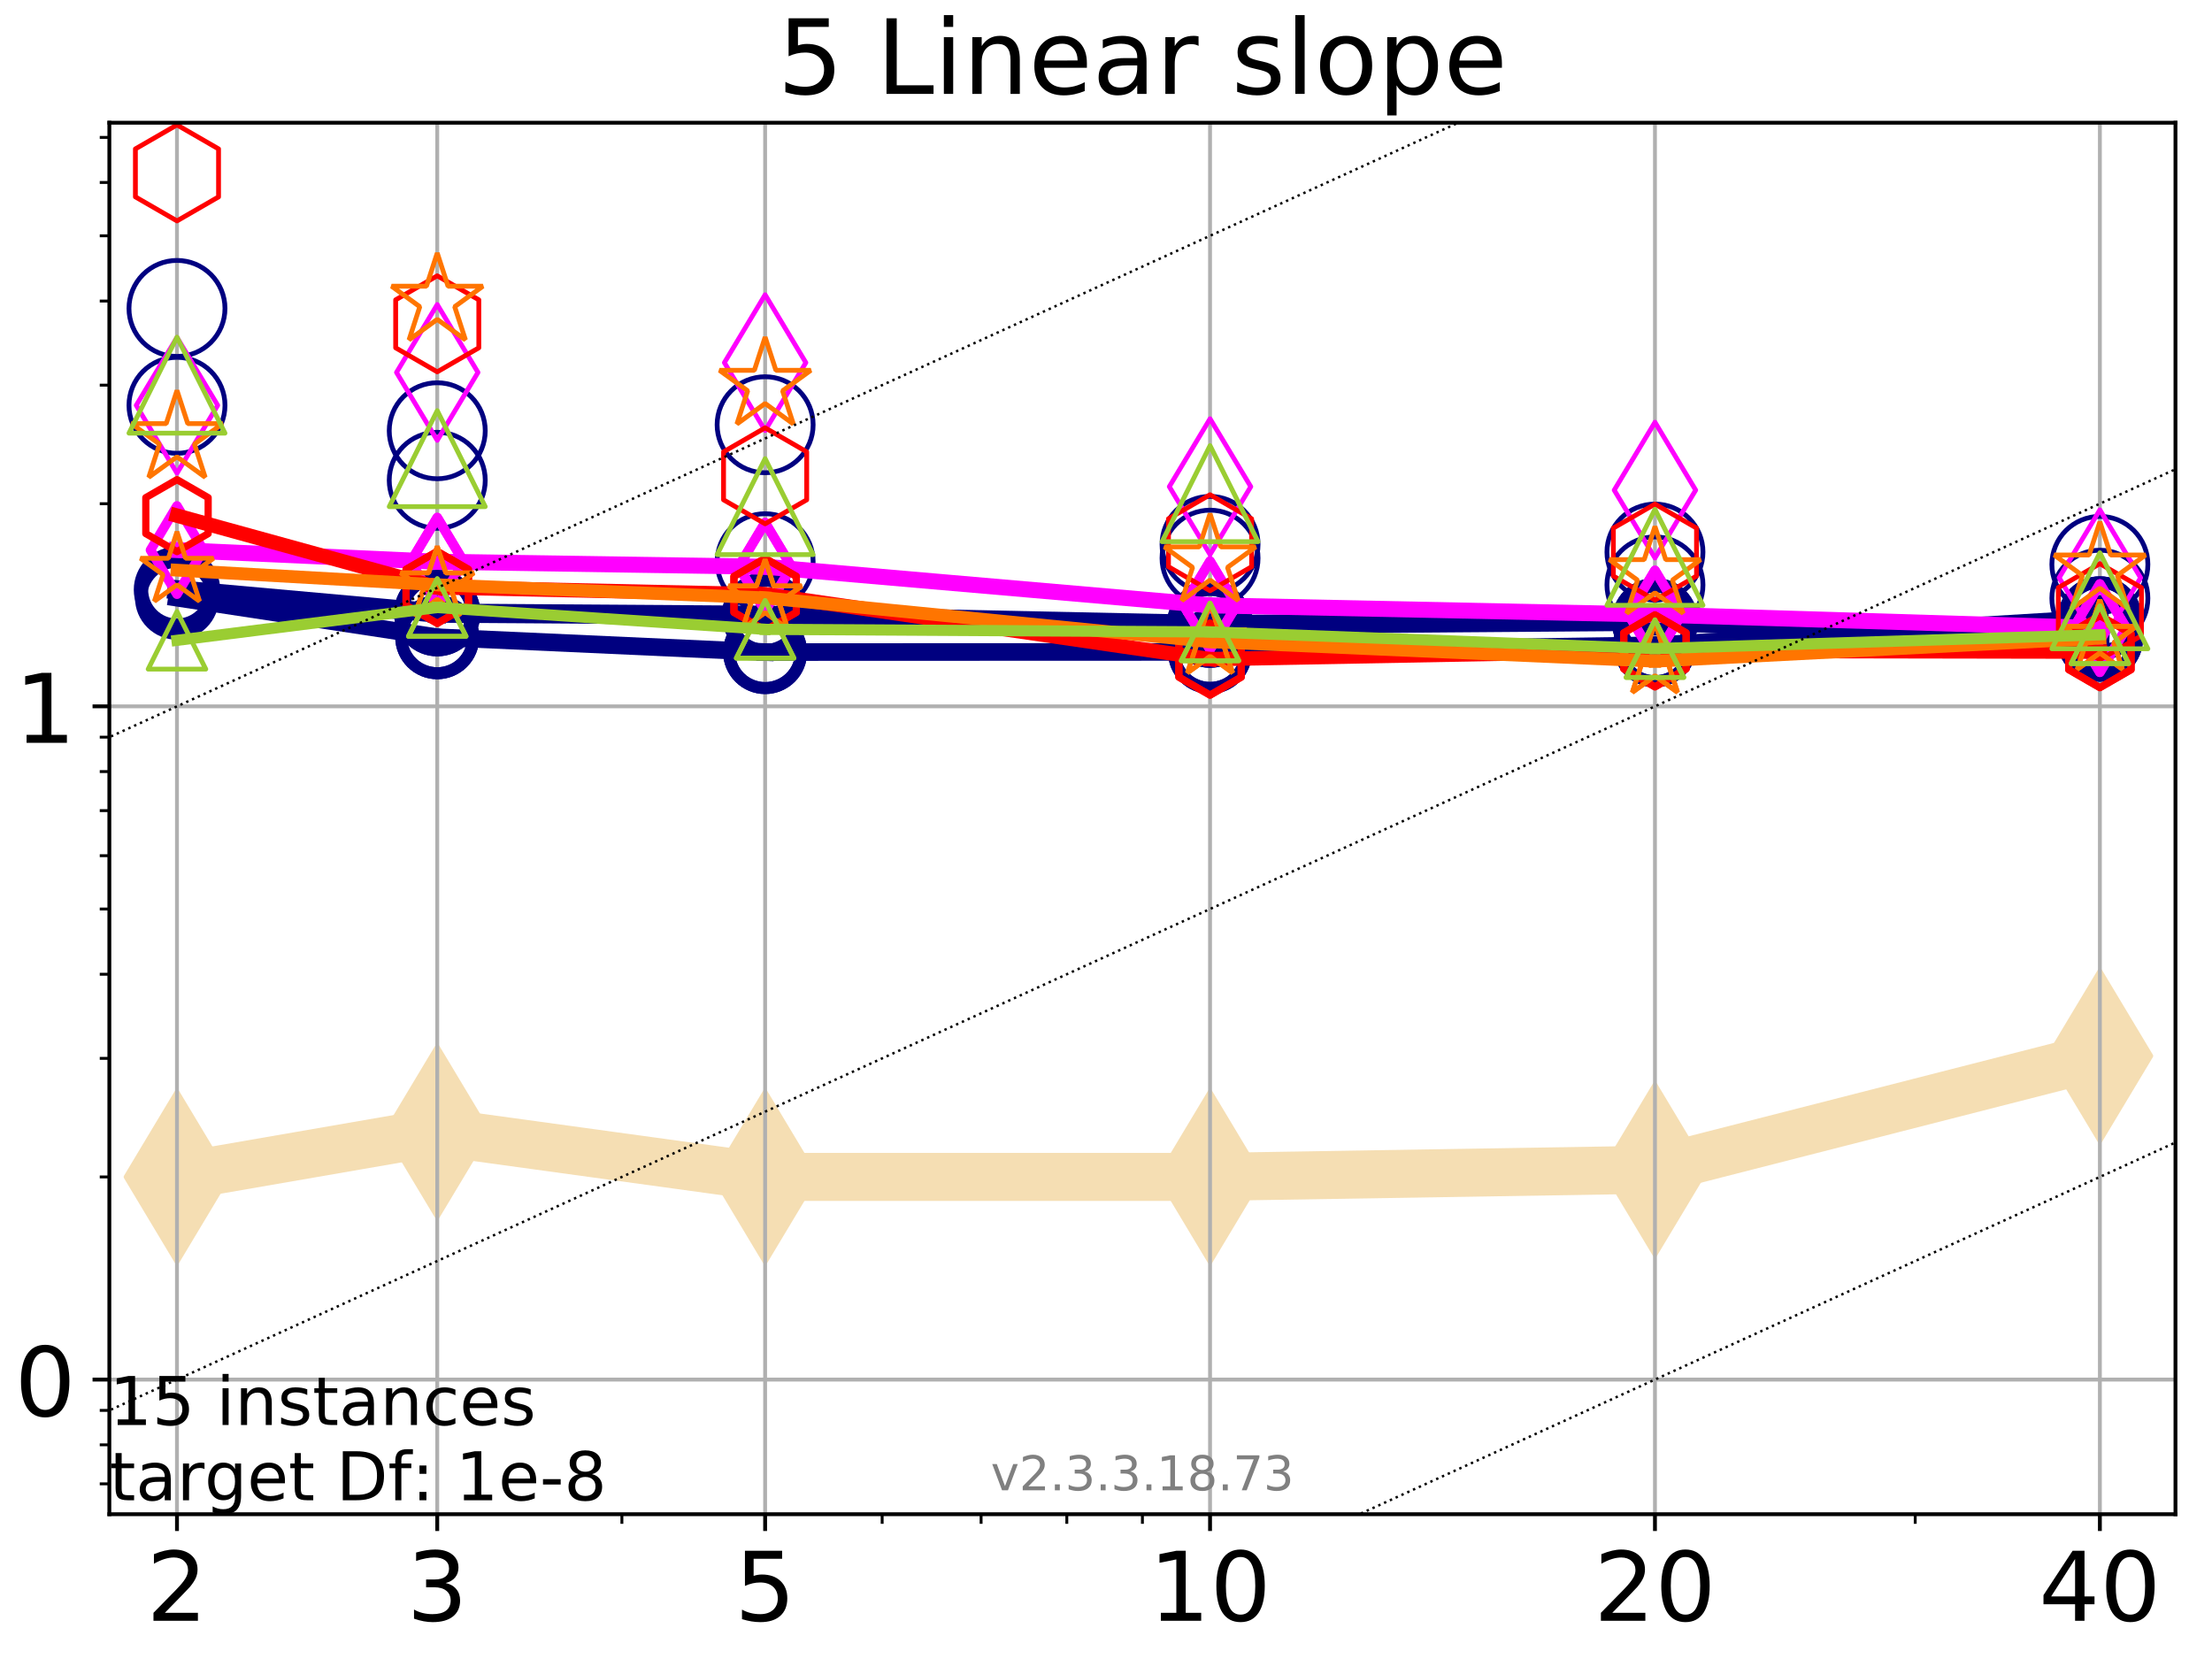 <?xml version="1.0" encoding="utf-8" standalone="no"?>
<!DOCTYPE svg PUBLIC "-//W3C//DTD SVG 1.1//EN"
  "http://www.w3.org/Graphics/SVG/1.1/DTD/svg11.dtd">
<!-- Created with matplotlib (https://matplotlib.org/) -->
<svg height="345.6pt" version="1.1" viewBox="0 0 460.8 345.6" width="460.8pt" xmlns="http://www.w3.org/2000/svg" xmlns:xlink="http://www.w3.org/1999/xlink">
 <defs>
  <style type="text/css">
*{stroke-linecap:butt;stroke-linejoin:round;}
  </style>
 </defs>
 <g id="figure_1">
  <g id="patch_1">
   <path d="M 0 345.6 
L 460.8 345.6 
L 460.8 0 
L 0 0 
z
" style="fill:#ffffff;"/>
  </g>
  <g id="axes_1">
   <g id="patch_2">
    <path d="M 22.78 315.44 
L 453.192 315.44 
L 453.192 25.56 
L 22.78 25.56 
z
" style="fill:#ffffff;"/>
   </g>
   <g id="line2d_1">
    <path clip-path="url(#p755251e0c5)" d="M 36.868 245.173 
L 91.085 235.784 
L 159.39 245.173 
L 252.074 245.173 
L 344.758 243.669 
L 437.443 219.972 
" style="fill:none;stroke:#f5deb3;stroke-linecap:square;stroke-width:10;"/>
    <defs>
     <path d="M -0 17.678 
L 10.607 0 
L 0 -17.678 
L -10.607 -0 
z
" id="m17dcd31e45" style="stroke:#f5deb3;stroke-linejoin:miter;"/>
    </defs>
    <g clip-path="url(#p755251e0c5)">
     <use style="fill:#f5deb3;stroke:#f5deb3;stroke-linejoin:miter;" x="36.868" xlink:href="#m17dcd31e45" y="245.173"/>
     <use style="fill:#f5deb3;stroke:#f5deb3;stroke-linejoin:miter;" x="91.085" xlink:href="#m17dcd31e45" y="235.784"/>
     <use style="fill:#f5deb3;stroke:#f5deb3;stroke-linejoin:miter;" x="159.39" xlink:href="#m17dcd31e45" y="245.173"/>
     <use style="fill:#f5deb3;stroke:#f5deb3;stroke-linejoin:miter;" x="252.074" xlink:href="#m17dcd31e45" y="245.173"/>
     <use style="fill:#f5deb3;stroke:#f5deb3;stroke-linejoin:miter;" x="344.758" xlink:href="#m17dcd31e45" y="243.669"/>
     <use style="fill:#f5deb3;stroke:#f5deb3;stroke-linejoin:miter;" x="437.443" xlink:href="#m17dcd31e45" y="219.972"/>
    </g>
   </g>
   <g id="matplotlib.axis_1">
    <g id="xtick_1">
     <g id="line2d_2">
      <path clip-path="url(#p755251e0c5)" d="M 36.868 315.44 
L 36.868 25.56 
" style="fill:none;stroke:#b0b0b0;stroke-linecap:square;stroke-width:0.8;"/>
     </g>
     <g id="line2d_3">
      <defs>
       <path d="M 0 0 
L 0 3.5 
" id="m64b0c5ab83" style="stroke:#000000;stroke-width:0.8;"/>
      </defs>
      <g>
       <use style="stroke:#000000;stroke-width:0.8;" x="36.868" xlink:href="#m64b0c5ab83" y="315.44"/>
      </g>
     </g>
     <g id="text_1">
      <!-- 2 -->
      <defs>
       <path d="M 19.188 8.297 
L 53.609 8.297 
L 53.609 0 
L 7.328 0 
L 7.328 8.297 
Q 12.938 14.109 22.625 23.891 
Q 32.328 33.688 34.812 36.531 
Q 39.547 41.844 41.422 45.531 
Q 43.312 49.219 43.312 52.781 
Q 43.312 58.594 39.234 62.25 
Q 35.156 65.922 28.609 65.922 
Q 23.969 65.922 18.812 64.312 
Q 13.672 62.703 7.812 59.422 
L 7.812 69.391 
Q 13.766 71.781 18.938 73 
Q 24.125 74.219 28.422 74.219 
Q 39.75 74.219 46.484 68.547 
Q 53.219 62.891 53.219 53.422 
Q 53.219 48.922 51.531 44.891 
Q 49.859 40.875 45.406 35.406 
Q 44.188 33.984 37.641 27.219 
Q 31.109 20.453 19.188 8.297 
z
" id="DejaVuSans-50"/>
      </defs>
      <g transform="translate(30.506 337.637)scale(0.2 -0.2)">
       <use xlink:href="#DejaVuSans-50"/>
      </g>
     </g>
    </g>
    <g id="xtick_2">
     <g id="line2d_4">
      <path clip-path="url(#p755251e0c5)" d="M 91.085 315.44 
L 91.085 25.56 
" style="fill:none;stroke:#b0b0b0;stroke-linecap:square;stroke-width:0.8;"/>
     </g>
     <g id="line2d_5">
      <g>
       <use style="stroke:#000000;stroke-width:0.8;" x="91.085" xlink:href="#m64b0c5ab83" y="315.44"/>
      </g>
     </g>
     <g id="text_2">
      <!-- 3 -->
      <defs>
       <path d="M 40.578 39.312 
Q 47.656 37.797 51.625 33 
Q 55.609 28.219 55.609 21.188 
Q 55.609 10.406 48.188 4.484 
Q 40.766 -1.422 27.094 -1.422 
Q 22.516 -1.422 17.656 -0.516 
Q 12.797 0.391 7.625 2.203 
L 7.625 11.719 
Q 11.719 9.328 16.594 8.109 
Q 21.484 6.891 26.812 6.891 
Q 36.078 6.891 40.938 10.547 
Q 45.797 14.203 45.797 21.188 
Q 45.797 27.641 41.281 31.266 
Q 36.766 34.906 28.719 34.906 
L 20.219 34.906 
L 20.219 43.016 
L 29.109 43.016 
Q 36.375 43.016 40.234 45.922 
Q 44.094 48.828 44.094 54.297 
Q 44.094 59.906 40.109 62.906 
Q 36.141 65.922 28.719 65.922 
Q 24.656 65.922 20.016 65.031 
Q 15.375 64.156 9.812 62.312 
L 9.812 71.094 
Q 15.438 72.656 20.344 73.438 
Q 25.25 74.219 29.594 74.219 
Q 40.828 74.219 47.359 69.109 
Q 53.906 64.016 53.906 55.328 
Q 53.906 49.266 50.438 45.094 
Q 46.969 40.922 40.578 39.312 
z
" id="DejaVuSans-51"/>
      </defs>
      <g transform="translate(84.723 337.637)scale(0.2 -0.2)">
       <use xlink:href="#DejaVuSans-51"/>
      </g>
     </g>
    </g>
    <g id="xtick_3">
     <g id="line2d_6">
      <path clip-path="url(#p755251e0c5)" d="M 159.39 315.44 
L 159.39 25.56 
" style="fill:none;stroke:#b0b0b0;stroke-linecap:square;stroke-width:0.8;"/>
     </g>
     <g id="line2d_7">
      <g>
       <use style="stroke:#000000;stroke-width:0.8;" x="159.39" xlink:href="#m64b0c5ab83" y="315.44"/>
      </g>
     </g>
     <g id="text_3">
      <!-- 5 -->
      <defs>
       <path d="M 10.797 72.906 
L 49.516 72.906 
L 49.516 64.594 
L 19.828 64.594 
L 19.828 46.734 
Q 21.969 47.469 24.109 47.828 
Q 26.266 48.188 28.422 48.188 
Q 40.625 48.188 47.75 41.5 
Q 54.891 34.812 54.891 23.391 
Q 54.891 11.625 47.562 5.094 
Q 40.234 -1.422 26.906 -1.422 
Q 22.312 -1.422 17.547 -0.641 
Q 12.797 0.141 7.719 1.703 
L 7.719 11.625 
Q 12.109 9.234 16.797 8.062 
Q 21.484 6.891 26.703 6.891 
Q 35.156 6.891 40.078 11.328 
Q 45.016 15.766 45.016 23.391 
Q 45.016 31 40.078 35.438 
Q 35.156 39.891 26.703 39.891 
Q 22.75 39.891 18.812 39.016 
Q 14.891 38.141 10.797 36.281 
z
" id="DejaVuSans-53"/>
      </defs>
      <g transform="translate(153.028 337.637)scale(0.2 -0.2)">
       <use xlink:href="#DejaVuSans-53"/>
      </g>
     </g>
    </g>
    <g id="xtick_4">
     <g id="line2d_8">
      <path clip-path="url(#p755251e0c5)" d="M 252.074 315.44 
L 252.074 25.56 
" style="fill:none;stroke:#b0b0b0;stroke-linecap:square;stroke-width:0.8;"/>
     </g>
     <g id="line2d_9">
      <g>
       <use style="stroke:#000000;stroke-width:0.8;" x="252.074" xlink:href="#m64b0c5ab83" y="315.44"/>
      </g>
     </g>
     <g id="text_4">
      <!-- 10 -->
      <defs>
       <path d="M 12.406 8.297 
L 28.516 8.297 
L 28.516 63.922 
L 10.984 60.406 
L 10.984 69.391 
L 28.422 72.906 
L 38.281 72.906 
L 38.281 8.297 
L 54.391 8.297 
L 54.391 0 
L 12.406 0 
z
" id="DejaVuSans-49"/>
       <path d="M 31.781 66.406 
Q 24.172 66.406 20.328 58.906 
Q 16.5 51.422 16.5 36.375 
Q 16.5 21.391 20.328 13.891 
Q 24.172 6.391 31.781 6.391 
Q 39.453 6.391 43.281 13.891 
Q 47.125 21.391 47.125 36.375 
Q 47.125 51.422 43.281 58.906 
Q 39.453 66.406 31.781 66.406 
z
M 31.781 74.219 
Q 44.047 74.219 50.516 64.516 
Q 56.984 54.828 56.984 36.375 
Q 56.984 17.969 50.516 8.266 
Q 44.047 -1.422 31.781 -1.422 
Q 19.531 -1.422 13.062 8.266 
Q 6.594 17.969 6.594 36.375 
Q 6.594 54.828 13.062 64.516 
Q 19.531 74.219 31.781 74.219 
z
" id="DejaVuSans-48"/>
      </defs>
      <g transform="translate(239.349 337.637)scale(0.2 -0.2)">
       <use xlink:href="#DejaVuSans-49"/>
       <use x="63.623" xlink:href="#DejaVuSans-48"/>
      </g>
     </g>
    </g>
    <g id="xtick_5">
     <g id="line2d_10">
      <path clip-path="url(#p755251e0c5)" d="M 344.758 315.44 
L 344.758 25.56 
" style="fill:none;stroke:#b0b0b0;stroke-linecap:square;stroke-width:0.8;"/>
     </g>
     <g id="line2d_11">
      <g>
       <use style="stroke:#000000;stroke-width:0.8;" x="344.758" xlink:href="#m64b0c5ab83" y="315.44"/>
      </g>
     </g>
     <g id="text_5">
      <!-- 20 -->
      <g transform="translate(332.033 337.637)scale(0.2 -0.2)">
       <use xlink:href="#DejaVuSans-50"/>
       <use x="63.623" xlink:href="#DejaVuSans-48"/>
      </g>
     </g>
    </g>
    <g id="xtick_6">
     <g id="line2d_12">
      <path clip-path="url(#p755251e0c5)" d="M 437.443 315.44 
L 437.443 25.56 
" style="fill:none;stroke:#b0b0b0;stroke-linecap:square;stroke-width:0.8;"/>
     </g>
     <g id="line2d_13">
      <g>
       <use style="stroke:#000000;stroke-width:0.8;" x="437.443" xlink:href="#m64b0c5ab83" y="315.44"/>
      </g>
     </g>
     <g id="text_6">
      <!-- 40 -->
      <defs>
       <path d="M 37.797 64.312 
L 12.891 25.391 
L 37.797 25.391 
z
M 35.203 72.906 
L 47.609 72.906 
L 47.609 25.391 
L 58.016 25.391 
L 58.016 17.188 
L 47.609 17.188 
L 47.609 0 
L 37.797 0 
L 37.797 17.188 
L 4.891 17.188 
L 4.891 26.703 
z
" id="DejaVuSans-52"/>
      </defs>
      <g transform="translate(424.718 337.637)scale(0.2 -0.2)">
       <use xlink:href="#DejaVuSans-52"/>
       <use x="63.623" xlink:href="#DejaVuSans-48"/>
      </g>
     </g>
    </g>
    <g id="xtick_7">
     <g id="line2d_14">
      <defs>
       <path d="M 0 0 
L 0 2 
" id="m1e415ea591" style="stroke:#000000;stroke-width:0.6;"/>
      </defs>
      <g>
       <use style="stroke:#000000;stroke-width:0.6;" x="129.552" xlink:href="#m1e415ea591" y="315.44"/>
      </g>
     </g>
    </g>
    <g id="xtick_8">
     <g id="line2d_15">
      <g>
       <use style="stroke:#000000;stroke-width:0.6;" x="183.769" xlink:href="#m1e415ea591" y="315.44"/>
      </g>
     </g>
    </g>
    <g id="xtick_9">
     <g id="line2d_16">
      <g>
       <use style="stroke:#000000;stroke-width:0.6;" x="204.381" xlink:href="#m1e415ea591" y="315.44"/>
      </g>
     </g>
    </g>
    <g id="xtick_10">
     <g id="line2d_17">
      <g>
       <use style="stroke:#000000;stroke-width:0.6;" x="222.237" xlink:href="#m1e415ea591" y="315.44"/>
      </g>
     </g>
    </g>
    <g id="xtick_11">
     <g id="line2d_18">
      <g>
       <use style="stroke:#000000;stroke-width:0.6;" x="237.986" xlink:href="#m1e415ea591" y="315.44"/>
      </g>
     </g>
    </g>
    <g id="xtick_12">
     <g id="line2d_19">
      <g>
       <use style="stroke:#000000;stroke-width:0.6;" x="398.975" xlink:href="#m1e415ea591" y="315.44"/>
      </g>
     </g>
    </g>
   </g>
   <g id="matplotlib.axis_2">
    <g id="ytick_1">
     <g id="line2d_20">
      <path clip-path="url(#p755251e0c5)" d="M 22.78 287.391 
L 453.192 287.391 
" style="fill:none;stroke:#b0b0b0;stroke-linecap:square;stroke-width:0.8;"/>
     </g>
     <g id="line2d_21">
      <defs>
       <path d="M 0 0 
L -3.5 0 
" id="mb596252054" style="stroke:#000000;stroke-width:0.8;"/>
      </defs>
      <g>
       <use style="stroke:#000000;stroke-width:0.8;" x="22.78" xlink:href="#mb596252054" y="287.391"/>
      </g>
     </g>
     <g id="text_7">
      <!-- 0 -->
      <g transform="translate(3.055 294.99)scale(0.2 -0.2)">
       <use xlink:href="#DejaVuSans-48"/>
      </g>
     </g>
    </g>
    <g id="ytick_2">
     <g id="line2d_22">
      <path clip-path="url(#p755251e0c5)" d="M 22.78 147.146 
L 453.192 147.146 
" style="fill:none;stroke:#b0b0b0;stroke-linecap:square;stroke-width:0.8;"/>
     </g>
     <g id="line2d_23">
      <g>
       <use style="stroke:#000000;stroke-width:0.8;" x="22.78" xlink:href="#mb596252054" y="147.146"/>
      </g>
     </g>
     <g id="text_8">
      <!-- 1 -->
      <g transform="translate(3.055 154.745)scale(0.2 -0.2)">
       <use xlink:href="#DejaVuSans-49"/>
      </g>
     </g>
    </g>
    <g id="ytick_3">
     <g id="line2d_24">
      <defs>
       <path d="M 0 0 
L -2 0 
" id="m4307d6f017" style="stroke:#000000;stroke-width:0.6;"/>
      </defs>
      <g>
       <use style="stroke:#000000;stroke-width:0.6;" x="22.78" xlink:href="#m4307d6f017" y="309.115"/>
      </g>
     </g>
    </g>
    <g id="ytick_4">
     <g id="line2d_25">
      <g>
       <use style="stroke:#000000;stroke-width:0.6;" x="22.78" xlink:href="#m4307d6f017" y="300.982"/>
      </g>
     </g>
    </g>
    <g id="ytick_5">
     <g id="line2d_26">
      <g>
       <use style="stroke:#000000;stroke-width:0.6;" x="22.78" xlink:href="#m4307d6f017" y="293.808"/>
      </g>
     </g>
    </g>
    <g id="ytick_6">
     <g id="line2d_27">
      <g>
       <use style="stroke:#000000;stroke-width:0.6;" x="22.78" xlink:href="#m4307d6f017" y="245.173"/>
      </g>
     </g>
    </g>
    <g id="ytick_7">
     <g id="line2d_28">
      <g>
       <use style="stroke:#000000;stroke-width:0.6;" x="22.78" xlink:href="#m4307d6f017" y="220.477"/>
      </g>
     </g>
    </g>
    <g id="ytick_8">
     <g id="line2d_29">
      <g>
       <use style="stroke:#000000;stroke-width:0.6;" x="22.78" xlink:href="#m4307d6f017" y="202.955"/>
      </g>
     </g>
    </g>
    <g id="ytick_9">
     <g id="line2d_30">
      <g>
       <use style="stroke:#000000;stroke-width:0.6;" x="22.78" xlink:href="#m4307d6f017" y="189.364"/>
      </g>
     </g>
    </g>
    <g id="ytick_10">
     <g id="line2d_31">
      <g>
       <use style="stroke:#000000;stroke-width:0.6;" x="22.78" xlink:href="#m4307d6f017" y="178.26"/>
      </g>
     </g>
    </g>
    <g id="ytick_11">
     <g id="line2d_32">
      <g>
       <use style="stroke:#000000;stroke-width:0.6;" x="22.78" xlink:href="#m4307d6f017" y="168.871"/>
      </g>
     </g>
    </g>
    <g id="ytick_12">
     <g id="line2d_33">
      <g>
       <use style="stroke:#000000;stroke-width:0.6;" x="22.78" xlink:href="#m4307d6f017" y="160.738"/>
      </g>
     </g>
    </g>
    <g id="ytick_13">
     <g id="line2d_34">
      <g>
       <use style="stroke:#000000;stroke-width:0.6;" x="22.78" xlink:href="#m4307d6f017" y="153.564"/>
      </g>
     </g>
    </g>
    <g id="ytick_14">
     <g id="line2d_35">
      <g>
       <use style="stroke:#000000;stroke-width:0.6;" x="22.78" xlink:href="#m4307d6f017" y="104.929"/>
      </g>
     </g>
    </g>
    <g id="ytick_15">
     <g id="line2d_36">
      <g>
       <use style="stroke:#000000;stroke-width:0.6;" x="22.78" xlink:href="#m4307d6f017" y="80.233"/>
      </g>
     </g>
    </g>
    <g id="ytick_16">
     <g id="line2d_37">
      <g>
       <use style="stroke:#000000;stroke-width:0.6;" x="22.78" xlink:href="#m4307d6f017" y="62.711"/>
      </g>
     </g>
    </g>
    <g id="ytick_17">
     <g id="line2d_38">
      <g>
       <use style="stroke:#000000;stroke-width:0.6;" x="22.78" xlink:href="#m4307d6f017" y="49.12"/>
      </g>
     </g>
    </g>
    <g id="ytick_18">
     <g id="line2d_39">
      <g>
       <use style="stroke:#000000;stroke-width:0.6;" x="22.78" xlink:href="#m4307d6f017" y="38.015"/>
      </g>
     </g>
    </g>
    <g id="ytick_19">
     <g id="line2d_40">
      <g>
       <use style="stroke:#000000;stroke-width:0.6;" x="22.78" xlink:href="#m4307d6f017" y="28.626"/>
      </g>
     </g>
    </g>
   </g>
   <g id="line2d_41">
    <path clip-path="url(#p755251e0c5)" d="M 36.868 122.858 
L 91.085 127.726 
" style="fill:none;stroke:#000080;stroke-linecap:square;stroke-width:4;"/>
    <defs>
     <path d="M 0 7.5 
C 1.989 7.5 3.897 6.71 5.303 5.303 
C 6.71 3.897 7.5 1.989 7.5 0 
C 7.5 -1.989 6.71 -3.897 5.303 -5.303 
C 3.897 -6.71 1.989 -7.5 0 -7.5 
C -1.989 -7.5 -3.897 -6.71 -5.303 -5.303 
C -6.71 -3.897 -7.5 -1.989 -7.5 0 
C -7.5 1.989 -6.71 3.897 -5.303 5.303 
C -3.897 6.71 -1.989 7.5 0 7.5 
z
" id="mce8343c3a7" style="stroke:#000080;stroke-width:3;"/>
    </defs>
    <g clip-path="url(#p755251e0c5)">
     <use style="fill-opacity:0;stroke:#000080;stroke-width:3;" x="36.868" xlink:href="#mce8343c3a7" y="122.858"/>
     <use style="fill-opacity:0;stroke:#000080;stroke-width:3;" x="91.085" xlink:href="#mce8343c3a7" y="127.726"/>
    </g>
   </g>
   <g id="line2d_42">
    <path clip-path="url(#p755251e0c5)" d="M 91.085 127.726 
L 159.39 128.18 
" style="fill:none;stroke:#000080;stroke-linecap:square;stroke-width:4;"/>
    <g clip-path="url(#p755251e0c5)">
     <use style="fill-opacity:0;stroke:#000080;stroke-width:3;" x="91.085" xlink:href="#mce8343c3a7" y="127.726"/>
     <use style="fill-opacity:0;stroke:#000080;stroke-width:3;" x="159.39" xlink:href="#mce8343c3a7" y="128.18"/>
    </g>
   </g>
   <g id="line2d_43">
    <path clip-path="url(#p755251e0c5)" d="M 159.39 128.18 
L 252.074 130.114 
" style="fill:none;stroke:#000080;stroke-linecap:square;stroke-width:4;"/>
    <g clip-path="url(#p755251e0c5)">
     <use style="fill-opacity:0;stroke:#000080;stroke-width:3;" x="159.39" xlink:href="#mce8343c3a7" y="128.18"/>
     <use style="fill-opacity:0;stroke:#000080;stroke-width:3;" x="252.074" xlink:href="#mce8343c3a7" y="130.114"/>
    </g>
   </g>
   <g id="line2d_44">
    <path clip-path="url(#p755251e0c5)" d="M 252.074 130.114 
L 344.758 129.412 
" style="fill:none;stroke:#000080;stroke-linecap:square;stroke-width:4;"/>
    <g clip-path="url(#p755251e0c5)">
     <use style="fill-opacity:0;stroke:#000080;stroke-width:3;" x="252.074" xlink:href="#mce8343c3a7" y="130.114"/>
     <use style="fill-opacity:0;stroke:#000080;stroke-width:3;" x="344.758" xlink:href="#mce8343c3a7" y="129.412"/>
    </g>
   </g>
   <g id="line2d_45">
    <path clip-path="url(#p755251e0c5)" d="M 344.758 129.412 
L 437.443 133.014 
" style="fill:none;stroke:#000080;stroke-linecap:square;stroke-width:4;"/>
    <g clip-path="url(#p755251e0c5)">
     <use style="fill-opacity:0;stroke:#000080;stroke-width:3;" x="344.758" xlink:href="#mce8343c3a7" y="129.412"/>
     <use style="fill-opacity:0;stroke:#000080;stroke-width:3;" x="437.443" xlink:href="#mce8343c3a7" y="133.014"/>
    </g>
   </g>
   <g id="line2d_46">
    <path clip-path="url(#p755251e0c5)" d="M 437.443 133.014 
" style="fill:none;stroke:#000080;stroke-linecap:square;stroke-width:4;"/>
    <g clip-path="url(#p755251e0c5)">
     <use style="fill-opacity:0;stroke:#000080;stroke-width:3;" x="437.443" xlink:href="#mce8343c3a7" y="133.014"/>
    </g>
   </g>
   <g id="line2d_47"/>
   <g id="line2d_48">
    <defs>
     <path d="M 0 10 
C 2.652 10 5.196 8.946 7.071 7.071 
C 8.946 5.196 10 2.652 10 0 
C 10 -2.652 8.946 -5.196 7.071 -7.071 
C 5.196 -8.946 2.652 -10 0 -10 
C -2.652 -10 -5.196 -8.946 -7.071 -7.071 
C -8.946 -5.196 -10 -2.652 -10 0 
C -10 2.652 -8.946 5.196 -7.071 7.071 
C -5.196 8.946 -2.652 10 0 10 
z
" id="mc676e01ed0" style="stroke:#000080;"/>
    </defs>
    <g clip-path="url(#p755251e0c5)">
     <use style="fill-opacity:0;stroke:#000080;" x="36.868" xlink:href="#mc676e01ed0" y="64.253"/>
     <use style="fill-opacity:0;stroke:#000080;" x="91.085" xlink:href="#mc676e01ed0" y="89.735"/>
     <use style="fill-opacity:0;stroke:#000080;" x="159.39" xlink:href="#mc676e01ed0" y="88.482"/>
     <use style="fill-opacity:0;stroke:#000080;" x="252.074" xlink:href="#mc676e01ed0" y="116.277"/>
     <use style="fill-opacity:0;stroke:#000080;" x="344.758" xlink:href="#mc676e01ed0" y="115.007"/>
     <use style="fill-opacity:0;stroke:#000080;" x="437.443" xlink:href="#mc676e01ed0" y="124.621"/>
    </g>
   </g>
   <g id="line2d_49">
    <path clip-path="url(#p755251e0c5)" d="M 36.868 124.515 
L 91.085 132.749 
" style="fill:none;stroke:#000080;stroke-linecap:square;stroke-width:3.667;"/>
    <defs>
     <path d="M 0 7.5 
C 1.989 7.5 3.897 6.71 5.303 5.303 
C 6.71 3.897 7.5 1.989 7.5 0 
C 7.5 -1.989 6.71 -3.897 5.303 -5.303 
C 3.897 -6.71 1.989 -7.5 0 -7.5 
C -1.989 -7.5 -3.897 -6.71 -5.303 -5.303 
C -6.71 -3.897 -7.5 -1.989 -7.5 0 
C -7.5 1.989 -6.71 3.897 -5.303 5.303 
C -3.897 6.71 -1.989 7.5 0 7.5 
z
" id="m262dde6489" style="stroke:#000080;stroke-width:2.5;"/>
    </defs>
    <g clip-path="url(#p755251e0c5)">
     <use style="fill-opacity:0;stroke:#000080;stroke-width:2.5;" x="36.868" xlink:href="#m262dde6489" y="124.515"/>
     <use style="fill-opacity:0;stroke:#000080;stroke-width:2.5;" x="91.085" xlink:href="#m262dde6489" y="132.749"/>
    </g>
   </g>
   <g id="line2d_50">
    <path clip-path="url(#p755251e0c5)" d="M 91.085 132.749 
L 159.39 135.839 
" style="fill:none;stroke:#000080;stroke-linecap:square;stroke-width:3.667;"/>
    <g clip-path="url(#p755251e0c5)">
     <use style="fill-opacity:0;stroke:#000080;stroke-width:2.5;" x="91.085" xlink:href="#m262dde6489" y="132.749"/>
     <use style="fill-opacity:0;stroke:#000080;stroke-width:2.5;" x="159.39" xlink:href="#m262dde6489" y="135.839"/>
    </g>
   </g>
   <g id="line2d_51">
    <path clip-path="url(#p755251e0c5)" d="M 159.39 135.839 
L 252.074 135.805 
" style="fill:none;stroke:#000080;stroke-linecap:square;stroke-width:3.667;"/>
    <g clip-path="url(#p755251e0c5)">
     <use style="fill-opacity:0;stroke:#000080;stroke-width:2.5;" x="159.39" xlink:href="#m262dde6489" y="135.839"/>
     <use style="fill-opacity:0;stroke:#000080;stroke-width:2.5;" x="252.074" xlink:href="#m262dde6489" y="135.805"/>
    </g>
   </g>
   <g id="line2d_52">
    <path clip-path="url(#p755251e0c5)" d="M 252.074 135.805 
L 344.758 134.422 
" style="fill:none;stroke:#000080;stroke-linecap:square;stroke-width:3.667;"/>
    <g clip-path="url(#p755251e0c5)">
     <use style="fill-opacity:0;stroke:#000080;stroke-width:2.5;" x="252.074" xlink:href="#m262dde6489" y="135.805"/>
     <use style="fill-opacity:0;stroke:#000080;stroke-width:2.5;" x="344.758" xlink:href="#m262dde6489" y="134.422"/>
    </g>
   </g>
   <g id="line2d_53">
    <path clip-path="url(#p755251e0c5)" d="M 344.758 134.422 
L 437.443 128.8 
" style="fill:none;stroke:#000080;stroke-linecap:square;stroke-width:3.667;"/>
    <g clip-path="url(#p755251e0c5)">
     <use style="fill-opacity:0;stroke:#000080;stroke-width:2.5;" x="344.758" xlink:href="#m262dde6489" y="134.422"/>
     <use style="fill-opacity:0;stroke:#000080;stroke-width:2.5;" x="437.443" xlink:href="#m262dde6489" y="128.8"/>
    </g>
   </g>
   <g id="line2d_54">
    <path clip-path="url(#p755251e0c5)" d="M 437.443 128.8 
" style="fill:none;stroke:#000080;stroke-linecap:square;stroke-width:3.667;"/>
    <g clip-path="url(#p755251e0c5)">
     <use style="fill-opacity:0;stroke:#000080;stroke-width:2.5;" x="437.443" xlink:href="#m262dde6489" y="128.8"/>
    </g>
   </g>
   <g id="line2d_55"/>
   <g id="line2d_56">
    <g clip-path="url(#p755251e0c5)">
     <use style="fill-opacity:0;stroke:#000080;" x="36.868" xlink:href="#mc676e01ed0" y="84.435"/>
     <use style="fill-opacity:0;stroke:#000080;" x="91.085" xlink:href="#mc676e01ed0" y="100.053"/>
     <use style="fill-opacity:0;stroke:#000080;" x="159.39" xlink:href="#mc676e01ed0" y="117.016"/>
     <use style="fill-opacity:0;stroke:#000080;" x="252.074" xlink:href="#mc676e01ed0" y="113.411"/>
     <use style="fill-opacity:0;stroke:#000080;" x="344.758" xlink:href="#mc676e01ed0" y="121.845"/>
     <use style="fill-opacity:0;stroke:#000080;" x="437.443" xlink:href="#mc676e01ed0" y="117.575"/>
    </g>
   </g>
   <g id="line2d_57">
    <path clip-path="url(#p755251e0c5)" d="M 36.868 114.589 
L 91.085 117.016 
" style="fill:none;stroke:#ff00ff;stroke-linecap:square;stroke-width:3.333;"/>
    <defs>
     <path d="M -0 9.192 
L 5.515 0 
L 0 -9.192 
L -5.515 -0 
z
" id="m77977f6c38" style="stroke:#ff00ff;stroke-linejoin:miter;stroke-width:2;"/>
    </defs>
    <g clip-path="url(#p755251e0c5)">
     <use style="fill-opacity:0;stroke:#ff00ff;stroke-linejoin:miter;stroke-width:2;" x="36.868" xlink:href="#m77977f6c38" y="114.589"/>
     <use style="fill-opacity:0;stroke:#ff00ff;stroke-linejoin:miter;stroke-width:2;" x="91.085" xlink:href="#m77977f6c38" y="117.016"/>
    </g>
   </g>
   <g id="line2d_58">
    <path clip-path="url(#p755251e0c5)" d="M 91.085 117.016 
L 159.39 118.065 
" style="fill:none;stroke:#ff00ff;stroke-linecap:square;stroke-width:3.333;"/>
    <g clip-path="url(#p755251e0c5)">
     <use style="fill-opacity:0;stroke:#ff00ff;stroke-linejoin:miter;stroke-width:2;" x="91.085" xlink:href="#m77977f6c38" y="117.016"/>
     <use style="fill-opacity:0;stroke:#ff00ff;stroke-linejoin:miter;stroke-width:2;" x="159.39" xlink:href="#m77977f6c38" y="118.065"/>
    </g>
   </g>
   <g id="line2d_59">
    <path clip-path="url(#p755251e0c5)" d="M 159.39 118.065 
L 252.074 126.104 
" style="fill:none;stroke:#ff00ff;stroke-linecap:square;stroke-width:3.333;"/>
    <g clip-path="url(#p755251e0c5)">
     <use style="fill-opacity:0;stroke:#ff00ff;stroke-linejoin:miter;stroke-width:2;" x="159.39" xlink:href="#m77977f6c38" y="118.065"/>
     <use style="fill-opacity:0;stroke:#ff00ff;stroke-linejoin:miter;stroke-width:2;" x="252.074" xlink:href="#m77977f6c38" y="126.104"/>
    </g>
   </g>
   <g id="line2d_60">
    <path clip-path="url(#p755251e0c5)" d="M 252.074 126.104 
L 344.758 128.031 
" style="fill:none;stroke:#ff00ff;stroke-linecap:square;stroke-width:3.333;"/>
    <g clip-path="url(#p755251e0c5)">
     <use style="fill-opacity:0;stroke:#ff00ff;stroke-linejoin:miter;stroke-width:2;" x="252.074" xlink:href="#m77977f6c38" y="126.104"/>
     <use style="fill-opacity:0;stroke:#ff00ff;stroke-linejoin:miter;stroke-width:2;" x="344.758" xlink:href="#m77977f6c38" y="128.031"/>
    </g>
   </g>
   <g id="line2d_61">
    <path clip-path="url(#p755251e0c5)" d="M 344.758 128.031 
L 437.443 130.847 
" style="fill:none;stroke:#ff00ff;stroke-linecap:square;stroke-width:3.333;"/>
    <g clip-path="url(#p755251e0c5)">
     <use style="fill-opacity:0;stroke:#ff00ff;stroke-linejoin:miter;stroke-width:2;" x="344.758" xlink:href="#m77977f6c38" y="128.031"/>
     <use style="fill-opacity:0;stroke:#ff00ff;stroke-linejoin:miter;stroke-width:2;" x="437.443" xlink:href="#m77977f6c38" y="130.847"/>
    </g>
   </g>
   <g id="line2d_62">
    <path clip-path="url(#p755251e0c5)" d="M 437.443 130.847 
" style="fill:none;stroke:#ff00ff;stroke-linecap:square;stroke-width:3.333;"/>
    <g clip-path="url(#p755251e0c5)">
     <use style="fill-opacity:0;stroke:#ff00ff;stroke-linejoin:miter;stroke-width:2;" x="437.443" xlink:href="#m77977f6c38" y="130.847"/>
    </g>
   </g>
   <g id="line2d_63"/>
   <g id="line2d_64">
    <defs>
     <path d="M -0 14.142 
L 8.485 0 
L -0 -14.142 
L -8.485 -0 
z
" id="mc2347310b2" style="stroke:#ff00ff;stroke-linejoin:miter;"/>
    </defs>
    <g clip-path="url(#p755251e0c5)">
     <use style="fill-opacity:0;stroke:#ff00ff;stroke-linejoin:miter;" x="36.868" xlink:href="#mc2347310b2" y="84.435"/>
     <use style="fill-opacity:0;stroke:#ff00ff;stroke-linejoin:miter;" x="91.085" xlink:href="#mc2347310b2" y="77.584"/>
     <use style="fill-opacity:0;stroke:#ff00ff;stroke-linejoin:miter;" x="159.39" xlink:href="#mc2347310b2" y="75.545"/>
     <use style="fill-opacity:0;stroke:#ff00ff;stroke-linejoin:miter;" x="252.074" xlink:href="#mc2347310b2" y="101.38"/>
     <use style="fill-opacity:0;stroke:#ff00ff;stroke-linejoin:miter;" x="344.758" xlink:href="#mc2347310b2" y="102.102"/>
     <use style="fill-opacity:0;stroke:#ff00ff;stroke-linejoin:miter;" x="437.443" xlink:href="#mc2347310b2" y="120.355"/>
    </g>
   </g>
   <g id="line2d_65">
    <path clip-path="url(#p755251e0c5)" d="M 36.868 107.415 
L 91.085 122.36 
" style="fill:none;stroke:#ff0000;stroke-linecap:square;stroke-width:3;"/>
    <defs>
     <path d="M 0 -7.5 
L -6.495 -3.75 
L -6.495 3.75 
L -0 7.5 
L 6.495 3.75 
L 6.495 -3.75 
z
" id="m72d6fc7d3f" style="stroke:#ff0000;stroke-linejoin:miter;stroke-width:1.5;"/>
    </defs>
    <g clip-path="url(#p755251e0c5)">
     <use style="fill-opacity:0;stroke:#ff0000;stroke-linejoin:miter;stroke-width:1.5;" x="36.868" xlink:href="#m72d6fc7d3f" y="107.415"/>
     <use style="fill-opacity:0;stroke:#ff0000;stroke-linejoin:miter;stroke-width:1.5;" x="91.085" xlink:href="#m72d6fc7d3f" y="122.36"/>
    </g>
   </g>
   <g id="line2d_66">
    <path clip-path="url(#p755251e0c5)" d="M 91.085 122.36 
L 159.39 123.819 
" style="fill:none;stroke:#ff0000;stroke-linecap:square;stroke-width:3;"/>
    <g clip-path="url(#p755251e0c5)">
     <use style="fill-opacity:0;stroke:#ff0000;stroke-linejoin:miter;stroke-width:1.5;" x="91.085" xlink:href="#m72d6fc7d3f" y="122.36"/>
     <use style="fill-opacity:0;stroke:#ff0000;stroke-linejoin:miter;stroke-width:1.5;" x="159.39" xlink:href="#m72d6fc7d3f" y="123.819"/>
    </g>
   </g>
   <g id="line2d_67">
    <path clip-path="url(#p755251e0c5)" d="M 159.39 123.819 
L 252.074 137.307 
" style="fill:none;stroke:#ff0000;stroke-linecap:square;stroke-width:3;"/>
    <g clip-path="url(#p755251e0c5)">
     <use style="fill-opacity:0;stroke:#ff0000;stroke-linejoin:miter;stroke-width:1.5;" x="159.39" xlink:href="#m72d6fc7d3f" y="123.819"/>
     <use style="fill-opacity:0;stroke:#ff0000;stroke-linejoin:miter;stroke-width:1.5;" x="252.074" xlink:href="#m72d6fc7d3f" y="137.307"/>
    </g>
   </g>
   <g id="line2d_68">
    <path clip-path="url(#p755251e0c5)" d="M 252.074 137.307 
L 344.758 135.587 
" style="fill:none;stroke:#ff0000;stroke-linecap:square;stroke-width:3;"/>
    <g clip-path="url(#p755251e0c5)">
     <use style="fill-opacity:0;stroke:#ff0000;stroke-linejoin:miter;stroke-width:1.5;" x="252.074" xlink:href="#m72d6fc7d3f" y="137.307"/>
     <use style="fill-opacity:0;stroke:#ff0000;stroke-linejoin:miter;stroke-width:1.5;" x="344.758" xlink:href="#m72d6fc7d3f" y="135.587"/>
    </g>
   </g>
   <g id="line2d_69">
    <path clip-path="url(#p755251e0c5)" d="M 344.758 135.587 
L 437.443 135.746 
" style="fill:none;stroke:#ff0000;stroke-linecap:square;stroke-width:3;"/>
    <g clip-path="url(#p755251e0c5)">
     <use style="fill-opacity:0;stroke:#ff0000;stroke-linejoin:miter;stroke-width:1.5;" x="344.758" xlink:href="#m72d6fc7d3f" y="135.587"/>
     <use style="fill-opacity:0;stroke:#ff0000;stroke-linejoin:miter;stroke-width:1.5;" x="437.443" xlink:href="#m72d6fc7d3f" y="135.746"/>
    </g>
   </g>
   <g id="line2d_70">
    <path clip-path="url(#p755251e0c5)" d="M 437.443 135.746 
" style="fill:none;stroke:#ff0000;stroke-linecap:square;stroke-width:3;"/>
    <g clip-path="url(#p755251e0c5)">
     <use style="fill-opacity:0;stroke:#ff0000;stroke-linejoin:miter;stroke-width:1.5;" x="437.443" xlink:href="#m72d6fc7d3f" y="135.746"/>
    </g>
   </g>
   <g id="line2d_71"/>
   <g id="line2d_72">
    <defs>
     <path d="M 0 -10 
L -8.66 -5 
L -8.66 5 
L -0 10 
L 8.66 5 
L 8.66 -5 
z
" id="m8324be11f6" style="stroke:#ff0000;stroke-linejoin:miter;"/>
    </defs>
    <g clip-path="url(#p755251e0c5)">
     <use style="fill-opacity:0;stroke:#ff0000;stroke-linejoin:miter;" x="36.868" xlink:href="#m8324be11f6" y="36.018"/>
     <use style="fill-opacity:0;stroke:#ff0000;stroke-linejoin:miter;" x="91.085" xlink:href="#m8324be11f6" y="67.459"/>
     <use style="fill-opacity:0;stroke:#ff0000;stroke-linejoin:miter;" x="159.39" xlink:href="#m8324be11f6" y="99.124"/>
     <use style="fill-opacity:0;stroke:#ff0000;stroke-linejoin:miter;" x="252.074" xlink:href="#m8324be11f6" y="113.062"/>
     <use style="fill-opacity:0;stroke:#ff0000;stroke-linejoin:miter;" x="344.758" xlink:href="#m8324be11f6" y="115.007"/>
     <use style="fill-opacity:0;stroke:#ff0000;stroke-linejoin:miter;" x="437.443" xlink:href="#m8324be11f6" y="127.419"/>
    </g>
   </g>
   <g id="line2d_73">
    <path clip-path="url(#p755251e0c5)" d="M 36.868 118.774 
L 91.085 121.822 
" style="fill:none;stroke:#ff7500;stroke-linecap:square;stroke-width:2.667;"/>
    <defs>
     <path d="M 0 -8 
L -1.796 -2.472 
L -7.608 -2.472 
L -2.906 0.944 
L -4.702 6.472 
L -0 3.056 
L 4.702 6.472 
L 2.906 0.944 
L 7.608 -2.472 
L 1.796 -2.472 
z
" id="mc911491500" style="stroke:#ff7500;stroke-linejoin:bevel;"/>
    </defs>
    <g clip-path="url(#p755251e0c5)">
     <use style="fill-opacity:0;stroke:#ff7500;stroke-linejoin:bevel;" x="36.868" xlink:href="#mc911491500" y="118.774"/>
     <use style="fill-opacity:0;stroke:#ff7500;stroke-linejoin:bevel;" x="91.085" xlink:href="#mc911491500" y="121.822"/>
    </g>
   </g>
   <g id="line2d_74">
    <path clip-path="url(#p755251e0c5)" d="M 91.085 121.822 
L 159.39 124.543 
" style="fill:none;stroke:#ff7500;stroke-linecap:square;stroke-width:2.667;"/>
    <g clip-path="url(#p755251e0c5)">
     <use style="fill-opacity:0;stroke:#ff7500;stroke-linejoin:bevel;" x="91.085" xlink:href="#mc911491500" y="121.822"/>
     <use style="fill-opacity:0;stroke:#ff7500;stroke-linejoin:bevel;" x="159.39" xlink:href="#mc911491500" y="124.543"/>
    </g>
   </g>
   <g id="line2d_75">
    <path clip-path="url(#p755251e0c5)" d="M 159.39 124.543 
L 252.074 133.685 
" style="fill:none;stroke:#ff7500;stroke-linecap:square;stroke-width:2.667;"/>
    <g clip-path="url(#p755251e0c5)">
     <use style="fill-opacity:0;stroke:#ff7500;stroke-linejoin:bevel;" x="159.39" xlink:href="#mc911491500" y="124.543"/>
     <use style="fill-opacity:0;stroke:#ff7500;stroke-linejoin:bevel;" x="252.074" xlink:href="#mc911491500" y="133.685"/>
    </g>
   </g>
   <g id="line2d_76">
    <path clip-path="url(#p755251e0c5)" d="M 252.074 133.685 
L 344.758 137.74 
" style="fill:none;stroke:#ff7500;stroke-linecap:square;stroke-width:2.667;"/>
    <g clip-path="url(#p755251e0c5)">
     <use style="fill-opacity:0;stroke:#ff7500;stroke-linejoin:bevel;" x="252.074" xlink:href="#mc911491500" y="133.685"/>
     <use style="fill-opacity:0;stroke:#ff7500;stroke-linejoin:bevel;" x="344.758" xlink:href="#mc911491500" y="137.74"/>
    </g>
   </g>
   <g id="line2d_77">
    <path clip-path="url(#p755251e0c5)" d="M 344.758 137.74 
L 437.443 132.949 
" style="fill:none;stroke:#ff7500;stroke-linecap:square;stroke-width:2.667;"/>
    <g clip-path="url(#p755251e0c5)">
     <use style="fill-opacity:0;stroke:#ff7500;stroke-linejoin:bevel;" x="344.758" xlink:href="#mc911491500" y="137.74"/>
     <use style="fill-opacity:0;stroke:#ff7500;stroke-linejoin:bevel;" x="437.443" xlink:href="#mc911491500" y="132.949"/>
    </g>
   </g>
   <g id="line2d_78">
    <path clip-path="url(#p755251e0c5)" d="M 437.443 132.949 
" style="fill:none;stroke:#ff7500;stroke-linecap:square;stroke-width:2.667;"/>
    <g clip-path="url(#p755251e0c5)">
     <use style="fill-opacity:0;stroke:#ff7500;stroke-linejoin:bevel;" x="437.443" xlink:href="#mc911491500" y="132.949"/>
    </g>
   </g>
   <g id="line2d_79"/>
   <g id="line2d_80">
    <defs>
     <path d="M 0 -10 
L -2.245 -3.09 
L -9.511 -3.09 
L -3.633 1.18 
L -5.878 8.09 
L -0 3.82 
L 5.878 8.09 
L 3.633 1.18 
L 9.511 -3.09 
L 2.245 -3.09 
z
" id="mc2f715100c" style="stroke:#ff7500;stroke-linejoin:bevel;"/>
    </defs>
    <g clip-path="url(#p755251e0c5)">
     <use style="fill-opacity:0;stroke:#ff7500;stroke-linejoin:bevel;" x="36.868" xlink:href="#mc2f715100c" y="91.338"/>
     <use style="fill-opacity:0;stroke:#ff7500;stroke-linejoin:bevel;" x="91.085" xlink:href="#mc2f715100c" y="62.711"/>
     <use style="fill-opacity:0;stroke:#ff7500;stroke-linejoin:bevel;" x="159.39" xlink:href="#mc2f715100c" y="80.233"/>
     <use style="fill-opacity:0;stroke:#ff7500;stroke-linejoin:bevel;" x="252.074" xlink:href="#mc2f715100c" y="117.016"/>
     <use style="fill-opacity:0;stroke:#ff7500;stroke-linejoin:bevel;" x="344.758" xlink:href="#mc2f715100c" y="119.673"/>
     <use style="fill-opacity:0;stroke:#ff7500;stroke-linejoin:bevel;" x="437.443" xlink:href="#mc2f715100c" y="118.71"/>
    </g>
   </g>
   <g id="line2d_81">
    <path clip-path="url(#p755251e0c5)" d="M 36.868 133.393 
L 91.085 126.556 
" style="fill:none;stroke:#9acd32;stroke-linecap:square;stroke-width:2.333;"/>
    <defs>
     <path d="M 0 -6 
L -6 6 
L 6 6 
z
" id="ma055a7fb31" style="stroke:#9acd32;stroke-linejoin:miter;"/>
    </defs>
    <g clip-path="url(#p755251e0c5)">
     <use style="fill-opacity:0;stroke:#9acd32;stroke-linejoin:miter;" x="36.868" xlink:href="#ma055a7fb31" y="133.393"/>
     <use style="fill-opacity:0;stroke:#9acd32;stroke-linejoin:miter;" x="91.085" xlink:href="#ma055a7fb31" y="126.556"/>
    </g>
   </g>
   <g id="line2d_82">
    <path clip-path="url(#p755251e0c5)" d="M 91.085 126.556 
L 159.39 131.104 
" style="fill:none;stroke:#9acd32;stroke-linecap:square;stroke-width:2.333;"/>
    <g clip-path="url(#p755251e0c5)">
     <use style="fill-opacity:0;stroke:#9acd32;stroke-linejoin:miter;" x="91.085" xlink:href="#ma055a7fb31" y="126.556"/>
     <use style="fill-opacity:0;stroke:#9acd32;stroke-linejoin:miter;" x="159.39" xlink:href="#ma055a7fb31" y="131.104"/>
    </g>
   </g>
   <g id="line2d_83">
    <path clip-path="url(#p755251e0c5)" d="M 159.39 131.104 
L 252.074 131.637 
" style="fill:none;stroke:#9acd32;stroke-linecap:square;stroke-width:2.333;"/>
    <g clip-path="url(#p755251e0c5)">
     <use style="fill-opacity:0;stroke:#9acd32;stroke-linejoin:miter;" x="159.39" xlink:href="#ma055a7fb31" y="131.104"/>
     <use style="fill-opacity:0;stroke:#9acd32;stroke-linejoin:miter;" x="252.074" xlink:href="#ma055a7fb31" y="131.637"/>
    </g>
   </g>
   <g id="line2d_84">
    <path clip-path="url(#p755251e0c5)" d="M 252.074 131.637 
L 344.758 135.118 
" style="fill:none;stroke:#9acd32;stroke-linecap:square;stroke-width:2.333;"/>
    <g clip-path="url(#p755251e0c5)">
     <use style="fill-opacity:0;stroke:#9acd32;stroke-linejoin:miter;" x="252.074" xlink:href="#ma055a7fb31" y="131.637"/>
     <use style="fill-opacity:0;stroke:#9acd32;stroke-linejoin:miter;" x="344.758" xlink:href="#ma055a7fb31" y="135.118"/>
    </g>
   </g>
   <g id="line2d_85">
    <path clip-path="url(#p755251e0c5)" d="M 344.758 135.118 
L 437.443 132.238 
" style="fill:none;stroke:#9acd32;stroke-linecap:square;stroke-width:2.333;"/>
    <g clip-path="url(#p755251e0c5)">
     <use style="fill-opacity:0;stroke:#9acd32;stroke-linejoin:miter;" x="344.758" xlink:href="#ma055a7fb31" y="135.118"/>
     <use style="fill-opacity:0;stroke:#9acd32;stroke-linejoin:miter;" x="437.443" xlink:href="#ma055a7fb31" y="132.238"/>
    </g>
   </g>
   <g id="line2d_86">
    <path clip-path="url(#p755251e0c5)" d="M 437.443 132.238 
" style="fill:none;stroke:#9acd32;stroke-linecap:square;stroke-width:2.333;"/>
    <g clip-path="url(#p755251e0c5)">
     <use style="fill-opacity:0;stroke:#9acd32;stroke-linejoin:miter;" x="437.443" xlink:href="#ma055a7fb31" y="132.238"/>
    </g>
   </g>
   <g id="line2d_87"/>
   <g id="line2d_88">
    <defs>
     <path d="M 0 -10 
L -10 10 
L 10 10 
z
" id="m7beb7ce168" style="stroke:#9acd32;stroke-linejoin:miter;"/>
    </defs>
    <g clip-path="url(#p755251e0c5)">
     <use style="fill-opacity:0;stroke:#9acd32;stroke-linejoin:miter;" x="36.868" xlink:href="#m7beb7ce168" y="80.233"/>
     <use style="fill-opacity:0;stroke:#9acd32;stroke-linejoin:miter;" x="91.085" xlink:href="#m7beb7ce168" y="95.54"/>
     <use style="fill-opacity:0;stroke:#9acd32;stroke-linejoin:miter;" x="159.39" xlink:href="#m7beb7ce168" y="105.541"/>
     <use style="fill-opacity:0;stroke:#9acd32;stroke-linejoin:miter;" x="252.074" xlink:href="#m7beb7ce168" y="102.833"/>
     <use style="fill-opacity:0;stroke:#9acd32;stroke-linejoin:miter;" x="344.758" xlink:href="#m7beb7ce168" y="116.094"/>
     <use style="fill-opacity:0;stroke:#9acd32;stroke-linejoin:miter;" x="437.443" xlink:href="#m7beb7ce168" y="125.149"/>
    </g>
   </g>
   <g id="line2d_89"/>
   <g id="line2d_90">
    <path clip-path="url(#p755251e0c5)" d="M 214.772 346.6 
L 461.8 234.078 
" style="fill:none;stroke:#000000;stroke-dasharray:0.5,0.825;stroke-dashoffset:0;stroke-width:0.5;"/>
   </g>
   <g id="line2d_91">
    <path clip-path="url(#p755251e0c5)" d="M -1 304.64 
L 461.8 93.834 
" style="fill:none;stroke:#000000;stroke-dasharray:0.5,0.825;stroke-dashoffset:0;stroke-width:0.5;"/>
   </g>
   <g id="line2d_92">
    <path clip-path="url(#p755251e0c5)" d="M -1 164.396 
L 362.106 -1 
" style="fill:none;stroke:#000000;stroke-dasharray:0.5,0.825;stroke-dashoffset:0;stroke-width:0.5;"/>
   </g>
   <g id="line2d_93">
    <path clip-path="url(#p755251e0c5)" d="M -1 24.151 
L 54.216 -1 
" style="fill:none;stroke:#000000;stroke-dasharray:0.5,0.825;stroke-dashoffset:0;stroke-width:0.5;"/>
   </g>
   <g id="line2d_94">
    <path clip-path="url(#p755251e0c5)" style="fill:none;stroke:#000000;stroke-dasharray:0.5,0.825;stroke-dashoffset:0;stroke-width:0.5;"/>
   </g>
   <g id="line2d_95">
    <path clip-path="url(#p755251e0c5)" style="fill:none;stroke:#000000;stroke-dasharray:0.5,0.825;stroke-dashoffset:0;stroke-width:0.5;"/>
   </g>
   <g id="line2d_96">
    <path clip-path="url(#p755251e0c5)" style="fill:none;stroke:#000000;stroke-dasharray:0.5,0.825;stroke-dashoffset:0;stroke-width:0.5;"/>
   </g>
   <g id="line2d_97">
    <path clip-path="url(#p755251e0c5)" style="fill:none;stroke:#000000;stroke-dasharray:0.5,0.825;stroke-dashoffset:0;stroke-width:0.5;"/>
   </g>
   <g id="line2d_98">
    <path clip-path="url(#p755251e0c5)" style="fill:none;stroke:#000000;stroke-dasharray:0.5,0.825;stroke-dashoffset:0;stroke-width:0.5;"/>
   </g>
   <g id="patch_3">
    <path d="M 22.78 315.44 
L 22.78 25.56 
" style="fill:none;stroke:#000000;stroke-linecap:square;stroke-linejoin:miter;stroke-width:0.8;"/>
   </g>
   <g id="patch_4">
    <path d="M 453.192 315.44 
L 453.192 25.56 
" style="fill:none;stroke:#000000;stroke-linecap:square;stroke-linejoin:miter;stroke-width:0.8;"/>
   </g>
   <g id="patch_5">
    <path d="M 22.78 315.44 
L 453.192 315.44 
" style="fill:none;stroke:#000000;stroke-linecap:square;stroke-linejoin:miter;stroke-width:0.8;"/>
   </g>
   <g id="patch_6">
    <path d="M 22.78 25.56 
L 453.192 25.56 
" style="fill:none;stroke:#000000;stroke-linecap:square;stroke-linejoin:miter;stroke-width:0.8;"/>
   </g>
   <g id="text_9">
    <!-- 15 instances -->
    <defs>
     <path id="DejaVuSans-32"/>
     <path d="M 9.422 54.688 
L 18.406 54.688 
L 18.406 0 
L 9.422 0 
z
M 9.422 75.984 
L 18.406 75.984 
L 18.406 64.594 
L 9.422 64.594 
z
" id="DejaVuSans-105"/>
     <path d="M 54.891 33.016 
L 54.891 0 
L 45.906 0 
L 45.906 32.719 
Q 45.906 40.484 42.875 44.328 
Q 39.844 48.188 33.797 48.188 
Q 26.516 48.188 22.312 43.547 
Q 18.109 38.922 18.109 30.906 
L 18.109 0 
L 9.078 0 
L 9.078 54.688 
L 18.109 54.688 
L 18.109 46.188 
Q 21.344 51.125 25.703 53.562 
Q 30.078 56 35.797 56 
Q 45.219 56 50.047 50.172 
Q 54.891 44.344 54.891 33.016 
z
" id="DejaVuSans-110"/>
     <path d="M 44.281 53.078 
L 44.281 44.578 
Q 40.484 46.531 36.375 47.5 
Q 32.281 48.484 27.875 48.484 
Q 21.188 48.484 17.844 46.438 
Q 14.5 44.391 14.5 40.281 
Q 14.5 37.156 16.891 35.375 
Q 19.281 33.594 26.516 31.984 
L 29.594 31.297 
Q 39.156 29.25 43.188 25.516 
Q 47.219 21.781 47.219 15.094 
Q 47.219 7.469 41.188 3.016 
Q 35.156 -1.422 24.609 -1.422 
Q 20.219 -1.422 15.453 -0.562 
Q 10.688 0.297 5.422 2 
L 5.422 11.281 
Q 10.406 8.688 15.234 7.391 
Q 20.062 6.109 24.812 6.109 
Q 31.156 6.109 34.562 8.281 
Q 37.984 10.453 37.984 14.406 
Q 37.984 18.062 35.516 20.016 
Q 33.062 21.969 24.703 23.781 
L 21.578 24.516 
Q 13.234 26.266 9.516 29.906 
Q 5.812 33.547 5.812 39.891 
Q 5.812 47.609 11.281 51.797 
Q 16.75 56 26.812 56 
Q 31.781 56 36.172 55.266 
Q 40.578 54.547 44.281 53.078 
z
" id="DejaVuSans-115"/>
     <path d="M 18.312 70.219 
L 18.312 54.688 
L 36.812 54.688 
L 36.812 47.703 
L 18.312 47.703 
L 18.312 18.016 
Q 18.312 11.328 20.141 9.422 
Q 21.969 7.516 27.594 7.516 
L 36.812 7.516 
L 36.812 0 
L 27.594 0 
Q 17.188 0 13.234 3.875 
Q 9.281 7.766 9.281 18.016 
L 9.281 47.703 
L 2.688 47.703 
L 2.688 54.688 
L 9.281 54.688 
L 9.281 70.219 
z
" id="DejaVuSans-116"/>
     <path d="M 34.281 27.484 
Q 23.391 27.484 19.188 25 
Q 14.984 22.516 14.984 16.5 
Q 14.984 11.719 18.141 8.906 
Q 21.297 6.109 26.703 6.109 
Q 34.188 6.109 38.703 11.406 
Q 43.219 16.703 43.219 25.484 
L 43.219 27.484 
z
M 52.203 31.203 
L 52.203 0 
L 43.219 0 
L 43.219 8.297 
Q 40.141 3.328 35.547 0.953 
Q 30.953 -1.422 24.312 -1.422 
Q 15.922 -1.422 10.953 3.297 
Q 6 8.016 6 15.922 
Q 6 25.141 12.172 29.828 
Q 18.359 34.516 30.609 34.516 
L 43.219 34.516 
L 43.219 35.406 
Q 43.219 41.609 39.141 45 
Q 35.062 48.391 27.688 48.391 
Q 23 48.391 18.547 47.266 
Q 14.109 46.141 10.016 43.891 
L 10.016 52.203 
Q 14.938 54.109 19.578 55.047 
Q 24.219 56 28.609 56 
Q 40.484 56 46.344 49.844 
Q 52.203 43.703 52.203 31.203 
z
" id="DejaVuSans-97"/>
     <path d="M 48.781 52.594 
L 48.781 44.188 
Q 44.969 46.297 41.141 47.344 
Q 37.312 48.391 33.406 48.391 
Q 24.656 48.391 19.812 42.844 
Q 14.984 37.312 14.984 27.297 
Q 14.984 17.281 19.812 11.734 
Q 24.656 6.203 33.406 6.203 
Q 37.312 6.203 41.141 7.25 
Q 44.969 8.297 48.781 10.406 
L 48.781 2.094 
Q 45.016 0.344 40.984 -0.531 
Q 36.969 -1.422 32.422 -1.422 
Q 20.062 -1.422 12.781 6.344 
Q 5.516 14.109 5.516 27.297 
Q 5.516 40.672 12.859 48.328 
Q 20.219 56 33.016 56 
Q 37.156 56 41.109 55.141 
Q 45.062 54.297 48.781 52.594 
z
" id="DejaVuSans-99"/>
     <path d="M 56.203 29.594 
L 56.203 25.203 
L 14.891 25.203 
Q 15.484 15.922 20.484 11.062 
Q 25.484 6.203 34.422 6.203 
Q 39.594 6.203 44.453 7.469 
Q 49.312 8.734 54.109 11.281 
L 54.109 2.781 
Q 49.266 0.734 44.188 -0.344 
Q 39.109 -1.422 33.891 -1.422 
Q 20.797 -1.422 13.156 6.188 
Q 5.516 13.812 5.516 26.812 
Q 5.516 40.234 12.766 48.109 
Q 20.016 56 32.328 56 
Q 43.359 56 49.781 48.891 
Q 56.203 41.797 56.203 29.594 
z
M 47.219 32.234 
Q 47.125 39.594 43.094 43.984 
Q 39.062 48.391 32.422 48.391 
Q 24.906 48.391 20.391 44.141 
Q 15.875 39.891 15.188 32.172 
z
" id="DejaVuSans-101"/>
    </defs>
    <g transform="translate(22.78 296.851)scale(0.14 -0.14)">
     <use xlink:href="#DejaVuSans-49"/>
     <use x="63.623" xlink:href="#DejaVuSans-53"/>
     <use x="127.246" xlink:href="#DejaVuSans-32"/>
     <use x="159.033" xlink:href="#DejaVuSans-105"/>
     <use x="186.816" xlink:href="#DejaVuSans-110"/>
     <use x="250.195" xlink:href="#DejaVuSans-115"/>
     <use x="302.295" xlink:href="#DejaVuSans-116"/>
     <use x="341.504" xlink:href="#DejaVuSans-97"/>
     <use x="402.783" xlink:href="#DejaVuSans-110"/>
     <use x="466.162" xlink:href="#DejaVuSans-99"/>
     <use x="521.143" xlink:href="#DejaVuSans-101"/>
     <use x="582.666" xlink:href="#DejaVuSans-115"/>
    </g>
    <!-- target Df: 1e-8 -->
    <defs>
     <path d="M 41.109 46.297 
Q 39.594 47.172 37.812 47.578 
Q 36.031 48 33.891 48 
Q 26.266 48 22.188 43.047 
Q 18.109 38.094 18.109 28.812 
L 18.109 0 
L 9.078 0 
L 9.078 54.688 
L 18.109 54.688 
L 18.109 46.188 
Q 20.953 51.172 25.484 53.578 
Q 30.031 56 36.531 56 
Q 37.453 56 38.578 55.875 
Q 39.703 55.766 41.062 55.516 
z
" id="DejaVuSans-114"/>
     <path d="M 45.406 27.984 
Q 45.406 37.75 41.375 43.109 
Q 37.359 48.484 30.078 48.484 
Q 22.859 48.484 18.828 43.109 
Q 14.797 37.75 14.797 27.984 
Q 14.797 18.266 18.828 12.891 
Q 22.859 7.516 30.078 7.516 
Q 37.359 7.516 41.375 12.891 
Q 45.406 18.266 45.406 27.984 
z
M 54.391 6.781 
Q 54.391 -7.172 48.188 -13.984 
Q 42 -20.797 29.203 -20.797 
Q 24.469 -20.797 20.266 -20.094 
Q 16.062 -19.391 12.109 -17.922 
L 12.109 -9.188 
Q 16.062 -11.328 19.922 -12.344 
Q 23.781 -13.375 27.781 -13.375 
Q 36.625 -13.375 41.016 -8.766 
Q 45.406 -4.156 45.406 5.172 
L 45.406 9.625 
Q 42.625 4.781 38.281 2.391 
Q 33.938 0 27.875 0 
Q 17.828 0 11.672 7.656 
Q 5.516 15.328 5.516 27.984 
Q 5.516 40.672 11.672 48.328 
Q 17.828 56 27.875 56 
Q 33.938 56 38.281 53.609 
Q 42.625 51.219 45.406 46.391 
L 45.406 54.688 
L 54.391 54.688 
z
" id="DejaVuSans-103"/>
     <path d="M 19.672 64.797 
L 19.672 8.109 
L 31.594 8.109 
Q 46.688 8.109 53.688 14.938 
Q 60.688 21.781 60.688 36.531 
Q 60.688 51.172 53.688 57.984 
Q 46.688 64.797 31.594 64.797 
z
M 9.812 72.906 
L 30.078 72.906 
Q 51.266 72.906 61.172 64.094 
Q 71.094 55.281 71.094 36.531 
Q 71.094 17.672 61.125 8.828 
Q 51.172 0 30.078 0 
L 9.812 0 
z
" id="DejaVuSans-68"/>
     <path d="M 37.109 75.984 
L 37.109 68.5 
L 28.516 68.5 
Q 23.688 68.5 21.797 66.547 
Q 19.922 64.594 19.922 59.516 
L 19.922 54.688 
L 34.719 54.688 
L 34.719 47.703 
L 19.922 47.703 
L 19.922 0 
L 10.891 0 
L 10.891 47.703 
L 2.297 47.703 
L 2.297 54.688 
L 10.891 54.688 
L 10.891 58.5 
Q 10.891 67.625 15.141 71.797 
Q 19.391 75.984 28.609 75.984 
z
" id="DejaVuSans-102"/>
     <path d="M 11.719 12.406 
L 22.016 12.406 
L 22.016 0 
L 11.719 0 
z
M 11.719 51.703 
L 22.016 51.703 
L 22.016 39.312 
L 11.719 39.312 
z
" id="DejaVuSans-58"/>
     <path d="M 4.891 31.391 
L 31.203 31.391 
L 31.203 23.391 
L 4.891 23.391 
z
" id="DejaVuSans-45"/>
     <path d="M 31.781 34.625 
Q 24.75 34.625 20.719 30.859 
Q 16.703 27.094 16.703 20.516 
Q 16.703 13.922 20.719 10.156 
Q 24.75 6.391 31.781 6.391 
Q 38.812 6.391 42.859 10.172 
Q 46.922 13.969 46.922 20.516 
Q 46.922 27.094 42.891 30.859 
Q 38.875 34.625 31.781 34.625 
z
M 21.922 38.812 
Q 15.578 40.375 12.031 44.719 
Q 8.5 49.078 8.5 55.328 
Q 8.5 64.062 14.719 69.141 
Q 20.953 74.219 31.781 74.219 
Q 42.672 74.219 48.875 69.141 
Q 55.078 64.062 55.078 55.328 
Q 55.078 49.078 51.531 44.719 
Q 48 40.375 41.703 38.812 
Q 48.828 37.156 52.797 32.312 
Q 56.781 27.484 56.781 20.516 
Q 56.781 9.906 50.312 4.234 
Q 43.844 -1.422 31.781 -1.422 
Q 19.734 -1.422 13.25 4.234 
Q 6.781 9.906 6.781 20.516 
Q 6.781 27.484 10.781 32.312 
Q 14.797 37.156 21.922 38.812 
z
M 18.312 54.391 
Q 18.312 48.734 21.844 45.562 
Q 25.391 42.391 31.781 42.391 
Q 38.141 42.391 41.719 45.562 
Q 45.312 48.734 45.312 54.391 
Q 45.312 60.062 41.719 63.234 
Q 38.141 66.406 31.781 66.406 
Q 25.391 66.406 21.844 63.234 
Q 18.312 60.062 18.312 54.391 
z
" id="DejaVuSans-56"/>
    </defs>
    <g transform="translate(22.78 312.528)scale(0.14 -0.14)">
     <use xlink:href="#DejaVuSans-116"/>
     <use x="39.209" xlink:href="#DejaVuSans-97"/>
     <use x="100.488" xlink:href="#DejaVuSans-114"/>
     <use x="141.586" xlink:href="#DejaVuSans-103"/>
     <use x="205.062" xlink:href="#DejaVuSans-101"/>
     <use x="266.586" xlink:href="#DejaVuSans-116"/>
     <use x="305.795" xlink:href="#DejaVuSans-32"/>
     <use x="337.582" xlink:href="#DejaVuSans-68"/>
     <use x="414.584" xlink:href="#DejaVuSans-102"/>
     <use x="449.742" xlink:href="#DejaVuSans-58"/>
     <use x="483.434" xlink:href="#DejaVuSans-32"/>
     <use x="515.221" xlink:href="#DejaVuSans-49"/>
     <use x="578.844" xlink:href="#DejaVuSans-101"/>
     <use x="640.367" xlink:href="#DejaVuSans-45"/>
     <use x="676.451" xlink:href="#DejaVuSans-56"/>
    </g>
   </g>
   <g id="text_10">
    <!-- v2.3.3.18.73 -->
    <defs>
     <path d="M 2.984 54.688 
L 12.5 54.688 
L 29.594 8.797 
L 46.688 54.688 
L 56.203 54.688 
L 35.688 0 
L 23.484 0 
z
" id="DejaVuSans-118"/>
     <path d="M 10.688 12.406 
L 21 12.406 
L 21 0 
L 10.688 0 
z
" id="DejaVuSans-46"/>
     <path d="M 8.203 72.906 
L 55.078 72.906 
L 55.078 68.703 
L 28.609 0 
L 18.312 0 
L 43.219 64.594 
L 8.203 64.594 
z
" id="DejaVuSans-55"/>
    </defs>
    <g style="fill:#808080;" transform="translate(206.402 310.462)scale(0.1 -0.1)">
     <use xlink:href="#DejaVuSans-118"/>
     <use x="59.18" xlink:href="#DejaVuSans-50"/>
     <use x="122.803" xlink:href="#DejaVuSans-46"/>
     <use x="154.59" xlink:href="#DejaVuSans-51"/>
     <use x="218.213" xlink:href="#DejaVuSans-46"/>
     <use x="250" xlink:href="#DejaVuSans-51"/>
     <use x="313.623" xlink:href="#DejaVuSans-46"/>
     <use x="345.41" xlink:href="#DejaVuSans-49"/>
     <use x="409.033" xlink:href="#DejaVuSans-56"/>
     <use x="472.656" xlink:href="#DejaVuSans-46"/>
     <use x="504.443" xlink:href="#DejaVuSans-55"/>
     <use x="568.066" xlink:href="#DejaVuSans-51"/>
    </g>
   </g>
   <g id="text_11">
    <!-- 5 Linear slope -->
    <defs>
     <path d="M 9.812 72.906 
L 19.672 72.906 
L 19.672 8.297 
L 55.172 8.297 
L 55.172 0 
L 9.812 0 
z
" id="DejaVuSans-76"/>
     <path d="M 9.422 75.984 
L 18.406 75.984 
L 18.406 0 
L 9.422 0 
z
" id="DejaVuSans-108"/>
     <path d="M 30.609 48.391 
Q 23.391 48.391 19.188 42.75 
Q 14.984 37.109 14.984 27.297 
Q 14.984 17.484 19.156 11.844 
Q 23.344 6.203 30.609 6.203 
Q 37.797 6.203 41.984 11.859 
Q 46.188 17.531 46.188 27.297 
Q 46.188 37.016 41.984 42.703 
Q 37.797 48.391 30.609 48.391 
z
M 30.609 56 
Q 42.328 56 49.016 48.375 
Q 55.719 40.766 55.719 27.297 
Q 55.719 13.875 49.016 6.219 
Q 42.328 -1.422 30.609 -1.422 
Q 18.844 -1.422 12.172 6.219 
Q 5.516 13.875 5.516 27.297 
Q 5.516 40.766 12.172 48.375 
Q 18.844 56 30.609 56 
z
" id="DejaVuSans-111"/>
     <path d="M 18.109 8.203 
L 18.109 -20.797 
L 9.078 -20.797 
L 9.078 54.688 
L 18.109 54.688 
L 18.109 46.391 
Q 20.953 51.266 25.266 53.625 
Q 29.594 56 35.594 56 
Q 45.562 56 51.781 48.094 
Q 58.016 40.188 58.016 27.297 
Q 58.016 14.406 51.781 6.484 
Q 45.562 -1.422 35.594 -1.422 
Q 29.594 -1.422 25.266 0.953 
Q 20.953 3.328 18.109 8.203 
z
M 48.688 27.297 
Q 48.688 37.203 44.609 42.844 
Q 40.531 48.484 33.406 48.484 
Q 26.266 48.484 22.188 42.844 
Q 18.109 37.203 18.109 27.297 
Q 18.109 17.391 22.188 11.75 
Q 26.266 6.109 33.406 6.109 
Q 40.531 6.109 44.609 11.75 
Q 48.688 17.391 48.688 27.297 
z
" id="DejaVuSans-112"/>
    </defs>
    <g transform="translate(161.947 19.56)scale(0.216 -0.216)">
     <use xlink:href="#DejaVuSans-53"/>
     <use x="63.623" xlink:href="#DejaVuSans-32"/>
     <use x="95.41" xlink:href="#DejaVuSans-76"/>
     <use x="151.123" xlink:href="#DejaVuSans-105"/>
     <use x="178.906" xlink:href="#DejaVuSans-110"/>
     <use x="242.285" xlink:href="#DejaVuSans-101"/>
     <use x="303.809" xlink:href="#DejaVuSans-97"/>
     <use x="365.088" xlink:href="#DejaVuSans-114"/>
     <use x="406.201" xlink:href="#DejaVuSans-32"/>
     <use x="437.988" xlink:href="#DejaVuSans-115"/>
     <use x="490.088" xlink:href="#DejaVuSans-108"/>
     <use x="517.871" xlink:href="#DejaVuSans-111"/>
     <use x="579.053" xlink:href="#DejaVuSans-112"/>
     <use x="642.529" xlink:href="#DejaVuSans-101"/>
    </g>
   </g>
  </g>
 </g>
 <defs>
  <clipPath id="p755251e0c5">
   <rect height="289.88" width="430.412" x="22.78" y="25.56"/>
  </clipPath>
 </defs>
</svg>
